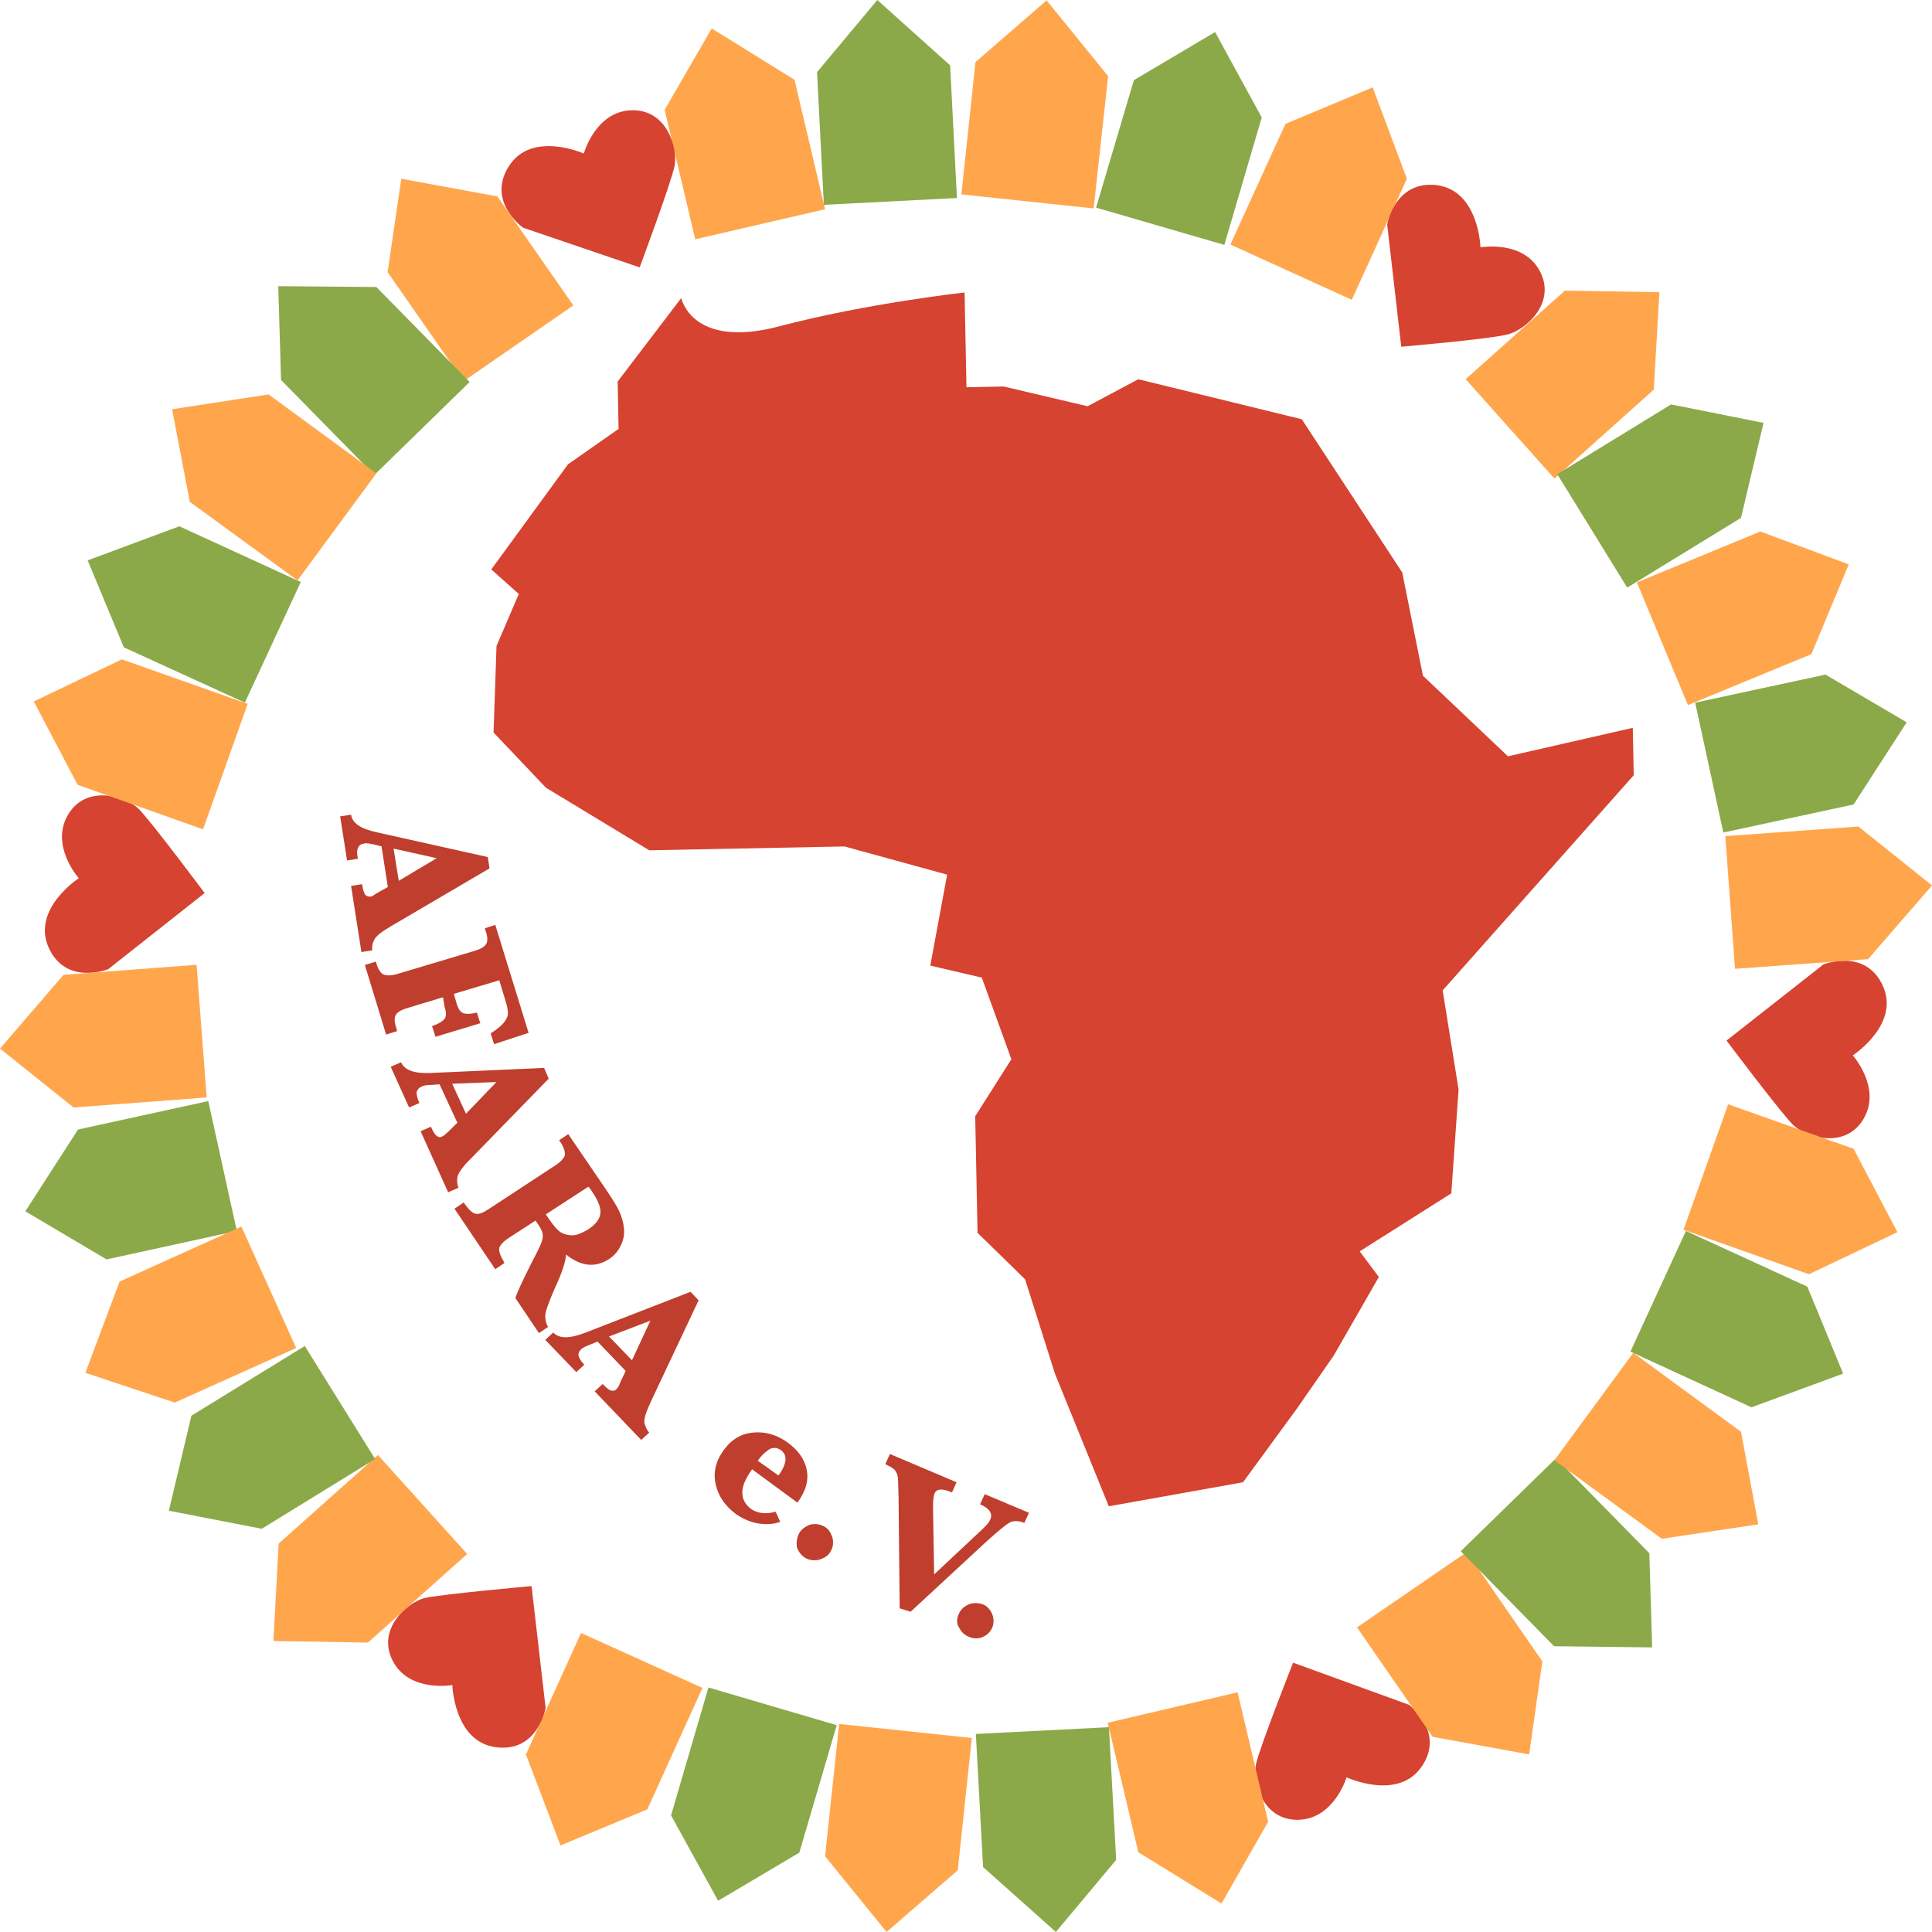 <svg xmlns="http://www.w3.org/2000/svg" fill-rule="evenodd" stroke-linejoin="round" stroke-miterlimit="2" viewBox="0 0 1000 1000"><style>.B{fill:#ffa64d}.C{fill:#8ba949}.D{fill:#d64330}</style><g fill-rule="nonzero"><path d="M344.017 56.846l15.817 67.013 67.22-15.56-15.817-67.013-42.872-26.556zm321.333 7.262l-28.512 62.448 62.85 28.63L728.2 92.53l-17.7-47.303z" class="B"/><path d="M586.89 41.494l-19.563 65.975 66.39 19.294 19.355-65.975-24.142-44.2z" class="C"/><path d="M504.89 32.158l-7.284 68.464 68.47 7.262 7.492-68.465L541.727.207z" class="B"/><path d="M422.893 37.344l3.538 68.673 68.886-3.527-3.538-68.673L454.1 0z" class="C"/><path d="M725.286 179.46l-7.284-63.278s3.954-23.03 25.807-20.332c21.644 2.904 22.476 32.157 22.476 32.157s22.27-3.942 30.8 12.448-7.284 30.083-16.44 32.573-55.36 6.432-55.36 6.432zM893.652 538.6l50.157-39.42s21.852-8.714 30.8 11.203S959 546.266 959 546.266s14.984 16.805 5.62 32.78-29.552 9.75-36.42 3.32c-6.66-6.64-34.548-43.776-34.548-43.776zm-224.35 322l59.937 21.784s18.94 13.9 6.66 31.95-38.918 5.602-38.918 5.602-6.45 21.577-24.974 21.992-23.933-19.917-21.852-29.046 19.147-52.282 19.147-52.282zm-338.2-722.198l-60.353-20.54s-19.147-13.485-7.284-31.95 38.7-6.43 38.7-6.43 6.036-21.785 24.558-22.407 24.14 19.502 22.477 28.63c-1.873 9.128-18.107 52.697-18.107 52.697z" class="D"/><path d="M810 150.415l-51.405 45.85 45.994 51.452 51.404-46.058 2.914-50.415zM961.915 427.8l-68.887 4.98 4.995 68.672 68.886-4.98L1000 458.3z" class="B"/><path d="M944.85 349.17l-67.43 14.523 14.57 67.22 67.43-14.523 27.472-42.53z" class="C"/><path d="M911.134 275.104l-63.892 26.348 26.43 63.486 63.892-26.35 19.355-46.473z" class="B"/><path d="M864.932 209.336l-58.897 36.1 36.213 58.713 58.897-36.1 11.654-49.17z" class="C"/><path d="M959.417 594.606l-64.932-23.03-23.1 64.938 64.932 23.03 45.786-21.785zM798.335 859.96l-39.126-56.64-56.816 39.004 39.126 56.64 49.948 9.128z" class="B"/><path d="M853.694 803.942l-48.283-49.17-49.324 48.133 48.283 49.17 50.781.622z" class="C"/><path d="M901.145 741.08l-55.776-40.872-40.8 55.602 55.567 40.664 49.948-7.47z" class="B"/><path d="M935.484 665.975l-62.851-28.838-28.72 62.448 62.643 28.838 47.45-17.427z" class="C"/><path d="M656.4 942.946l-15.817-67.012L573.36 891.7l15.817 67.013 43.08 26.556zm-321.332-6.43l28.512-62.864-62.852-28.423-28.512 62.863 17.898 47.096z" class="B"/><path d="M413.736 958.92l19.355-65.975-66.4-19.502-19.354 66.183 24.35 44.2z" class="C"/><path d="M495.734 968.05l7.284-68.465-68.68-7.26-7.284 68.464L458.897 1000z" class="B"/><path d="M577.732 962.656l-3.747-68.673L505.1 897.5l3.746 68.88 37.67 33.6z" class="C"/><path d="M275.13 820.954l7.284 63.07s-3.954 23.236-25.806 20.332c-21.644-2.905-22.477-32.158-22.477-32.158s-22.268 3.942-30.8-12.448 7.284-30.083 16.233-32.573c9.157-2.074 55.567-6.224 55.567-6.224zM105.93 462.24l-49.948 39.42s-21.852 8.713-30.8-11.204 15.6-35.892 15.6-35.892-14.985-16.805-5.62-32.78 29.552-9.75 36.42-3.32c6.66 6.64 34.34 43.776 34.34 43.776z" class="D"/><path d="M190.427 850.207l51.404-45.85-46.2-51.245-51.405 45.85-2.706 50.415zM38.085 573.237l68.887-5.187-5.203-68.672-68.887 5.186L0 542.74z" class="B"/><path d="M55.15 651.867l67.43-14.73-14.777-67.22-67.43 14.73L13.11 626.97z" class="C"/><path d="M90.447 725.976l62.853-28.26-28.356-62.865L61.9 663.325l-17.718 47.238z" class="B"/><path d="M135.484 791.286l58.69-36.1-36.42-58.507-58.69 36.1-11.654 49.17z" class="C"/><path d="M40.166 406.224l64.933 23.03 23.1-64.938-65.14-23.03-45.577 21.785zM200.624 140.87l39.334 56.432 56.816-39.212-39.334-56.43-49.74-9.13z" class="B"/><path d="M145.473 196.68l48.284 49.17 49.323-48.133-48.283-49.17-50.78-.415z" class="C"/><path d="M98.23 259.75l55.775 40.664 40.79-55.394-55.775-40.872-49.948 7.677z" class="B"/><path d="M64.1 335.062l62.643 28.63 28.928-62.448-62.85-28.838-47.45 17.634z" class="C"/><path d="M254.296 294.737L294 240.32l26.18-18.312-.484-24.525 32.928-43.22s5.35 26.594 50.717 14.64 95.928-17.515 95.928-17.515l.967 49.05 19.295-.378 43.392 10.214L589.19 196.3l84.616 20.7 51.993 79.32 10.705 53.43 44.013 41.712 64.615-14.736.484 24.525-98.903 111.382 8.25 51.312-3.767 53.713-47.423 30.035 9.913 13.275-23.328 40.627-18.77 27.067-28.194 38.557-69.486 12.426-27.897-68.727-15.44-48.767-24.602-24.052-1.2-60.35 18.72-29.472-15.31-42.274-26.663-6.213 8.723-47.075-53.13-14.594-101.06 1.98-53.48-32.386-27.105-28.574 1.53-44.77 11.533-26.926z" class="D"/><path d="M197.476 438.06l-3.568-.878c-2.677-.585-4.46-.878-5.353-.585-1.784.292-2.676.877-3.27 2.34-.594 1.17-.594 3.22 0 5.56l-5.65.877-3.568-22.822 5.65-.878c.595 4.4 5.055 7.315 13.084 9.07l57.685 12.874.892 5.852-50.846 29.845c-5.055 2.926-8.03 5.266-8.92 7.315-.892 1.755-1.2 3.5-.892 5.266l-5.65.878-5.353-34.234 5.65-.878c.595 3.22 1.2 4.975 1.784 5.56s1.487.878 2.38.878 1.784-.586 2.973-1.463l1.487-.878 4.758-2.634zm6.244 1.17l2.676 16.678 19.625-11.704zm25.572 76.952l-18.436 5.56c-2.973.878-5.054 2.048-5.946 3.5s-.893 3.804.297 7.023l.297 1.463-5.65 1.755-11.002-36 5.65-1.756.298.878c.892 3.22 2.378 5.267 3.865 5.852s3.866.585 6.84-.293l40.142-11.996c2.974-.878 5.055-2.048 5.947-3.5s.892-3.804-.297-7.023l-.297-1.17 5.352-1.756 17.246 55.886-17.84 5.852-1.784-5.56c2.676-1.756 5.055-3.5 6.542-5.267s2.38-3.5 2.38-4.974-.298-3.804-1.2-6.437l-3.27-10.826-23.5 7.022 1.487 5.267c.892 2.633 1.784 4.096 3.27 4.68s3.866.586 7.137-.292l1.784 5.56-23.193 7.022-1.784-5.56c3.568-1.17 5.65-2.633 6.54-3.804.892-1.463.892-3.218 0-5.852zm-1.784 45.06l-3.865.292c-2.676 0-4.46.293-5.352.878-1.487.585-2.38 1.756-2.677 2.926 0 1.17.298 3.22 1.487 5.56l-5.352 2.34-9.515-21.067 5.352-2.34c1.784 4.097 6.84 5.852 14.867 5.56l59.173-2.634 2.38 5.56-40.737 41.84c-4.163 4.096-6.244 7.315-6.542 9.363s0 3.804.595 5.267l-5.352 2.34-14.273-31.6 5.352-2.34c1.2 2.926 2.38 4.4 3.27 4.974s1.784.586 2.676 0c.892-.292 1.487-1.17 2.676-2.048l5.055-4.974zm6.542-.293l7.136 15.508 15.76-16.386zm43.116 70.835l-13.976 9.07c-2.676 1.756-4.163 3.5-4.757 4.974-.298 1.463.297 3.804 2.08 6.73l.595 1.17-4.758 3.218-21.112-31.308 4.758-3.218.892 1.17c2.082 2.926 3.866 4.4 5.352 4.682 1.784.292 3.866-.586 6.542-2.34l34.8-22.823c2.676-1.755 4.163-3.5 4.758-4.974.297-1.463-.298-3.803-2.082-6.73l-.892-1.17 4.758-3.218 15.76 23.115 3.568 5.266c3.57 5.267 5.947 9.07 7.137 11.704s2.08 5.56 2.38 8.778-.298 6.145-1.785 9.07-3.27 4.974-5.947 6.73c-7.136 4.682-14.57 3.804-22.3-2.34 0 2.926-1.784 9.07-5.947 17.848-2.973 7.022-4.757 11.704-4.757 13.752s.297 4.096 1.486 5.852l-4.757 3.22-12.2-18.14c.892-2.926 3.865-9.364 8.92-19.312 2.676-4.974 4.163-8.193 4.758-9.948s.594-3.22.297-4.4c0-.878-1.2-3.22-3.568-6.437zm5.352-3.22c3.27 4.974 5.65 7.9 7.434 9.07s3.865 1.755 6.244 1.755 5.055-1.17 8.03-2.926c4.162-2.633 6.244-5.56 6.54-8.485s-1.2-6.73-4.46-11.4c-.297-.585-.892-1.463-1.784-2.34zM309.28 694.4l-3.568 1.463c-2.378.878-4.163 1.756-4.757 2.34-1.2 1.17-1.784 2.34-1.487 3.5s1.2 2.926 2.973 4.682l-4.162 3.804-16.057-16.678 4.163-3.804c2.973 3.218 8.325 3.218 16.056.293l55-21.36 4.163 4.4L336.636 726c-2.38 5.267-3.57 8.778-2.974 10.826s1.2 3.5 2.38 4.68l-4.163 3.804-24.085-25.163 4.163-3.804c2.08 2.34 3.865 3.5 4.757 3.5s1.784 0 2.38-.877c.595-.586 1.2-1.463 1.784-2.926l.595-1.463 2.38-4.975zm5.947-2.633l11.894 12.3 9.516-20.482zm74.04 68.733c-3.27 4.68-5.055 8.485-5.055 11.996s1.486 6.145 4.46 8.485c3.27 2.34 7.73 2.926 12.786 1.463l2.38 5.267c-3.27 1.17-6.84 1.463-11.002.878s-8.03-2.34-11.597-4.682c-5.65-4.096-9.218-9.07-10.704-15.215s-.298-11.996 3.865-17.848 9.218-8.778 15.462-9.363 12.192 1.17 17.544 4.974 8.92 8.485 10.1 14.045-.298 11.118-4.758 17.263zm2.973-4.4l10.705 7.607c4.46-6.144 4.757-10.533 1.2-13.167-1.784-1.17-3.568-1.463-5.65-.585-1.784 1.17-4.163 2.926-6.244 6.145zm21.4 37.453c1.2-2.048 3.27-3.5 5.65-4.4 2.676-.585 5.055-.292 7.136.878 2.38 1.17 3.568 3.22 4.46 5.852.595 2.633.298 4.974-.892 7.022-1.2 2.34-3.27 3.5-5.947 4.4-2.676.585-5.055.293-7.136-.878s-3.568-3.218-4.46-5.56c-.298-2.633 0-4.974 1.2-7.315zm52.036 38.915l-.595-58.52-.297-9.07c-.297-1.463-.595-2.634-1.487-3.804s-2.676-2.048-5.055-3.22l2.38-5.266 34.493 14.63-2.38 5.267c-4.758-2.048-7.73-2.048-8.92.293-.594 1.17-.892 3.804-.892 7.315l.595 34.82 25.275-23.7c1.784-1.755 3.27-3.218 3.865-4.974 1.2-2.926-.595-5.56-5.352-7.607l2.38-5.267 22.896 9.656-2.38 5.266c-2.676-1.17-5.055-1.17-6.84-.585-2.082.878-5.947 4.097-12.192 9.656l-39.844 36.867zm30.33 3.522c.892-2.34 2.38-4.097 4.757-5.267s4.758-1.17 7.137-.585 4.163 2.34 5.352 4.68 1.2 4.682.595 7.023c-.892 2.34-2.38 4.096-4.758 5.266s-4.757 1.17-7.136.293-4.163-2.34-5.352-4.682c-1.487-2.048-1.487-4.4-.595-6.73z" fill="#c03e2d"/></g></svg>